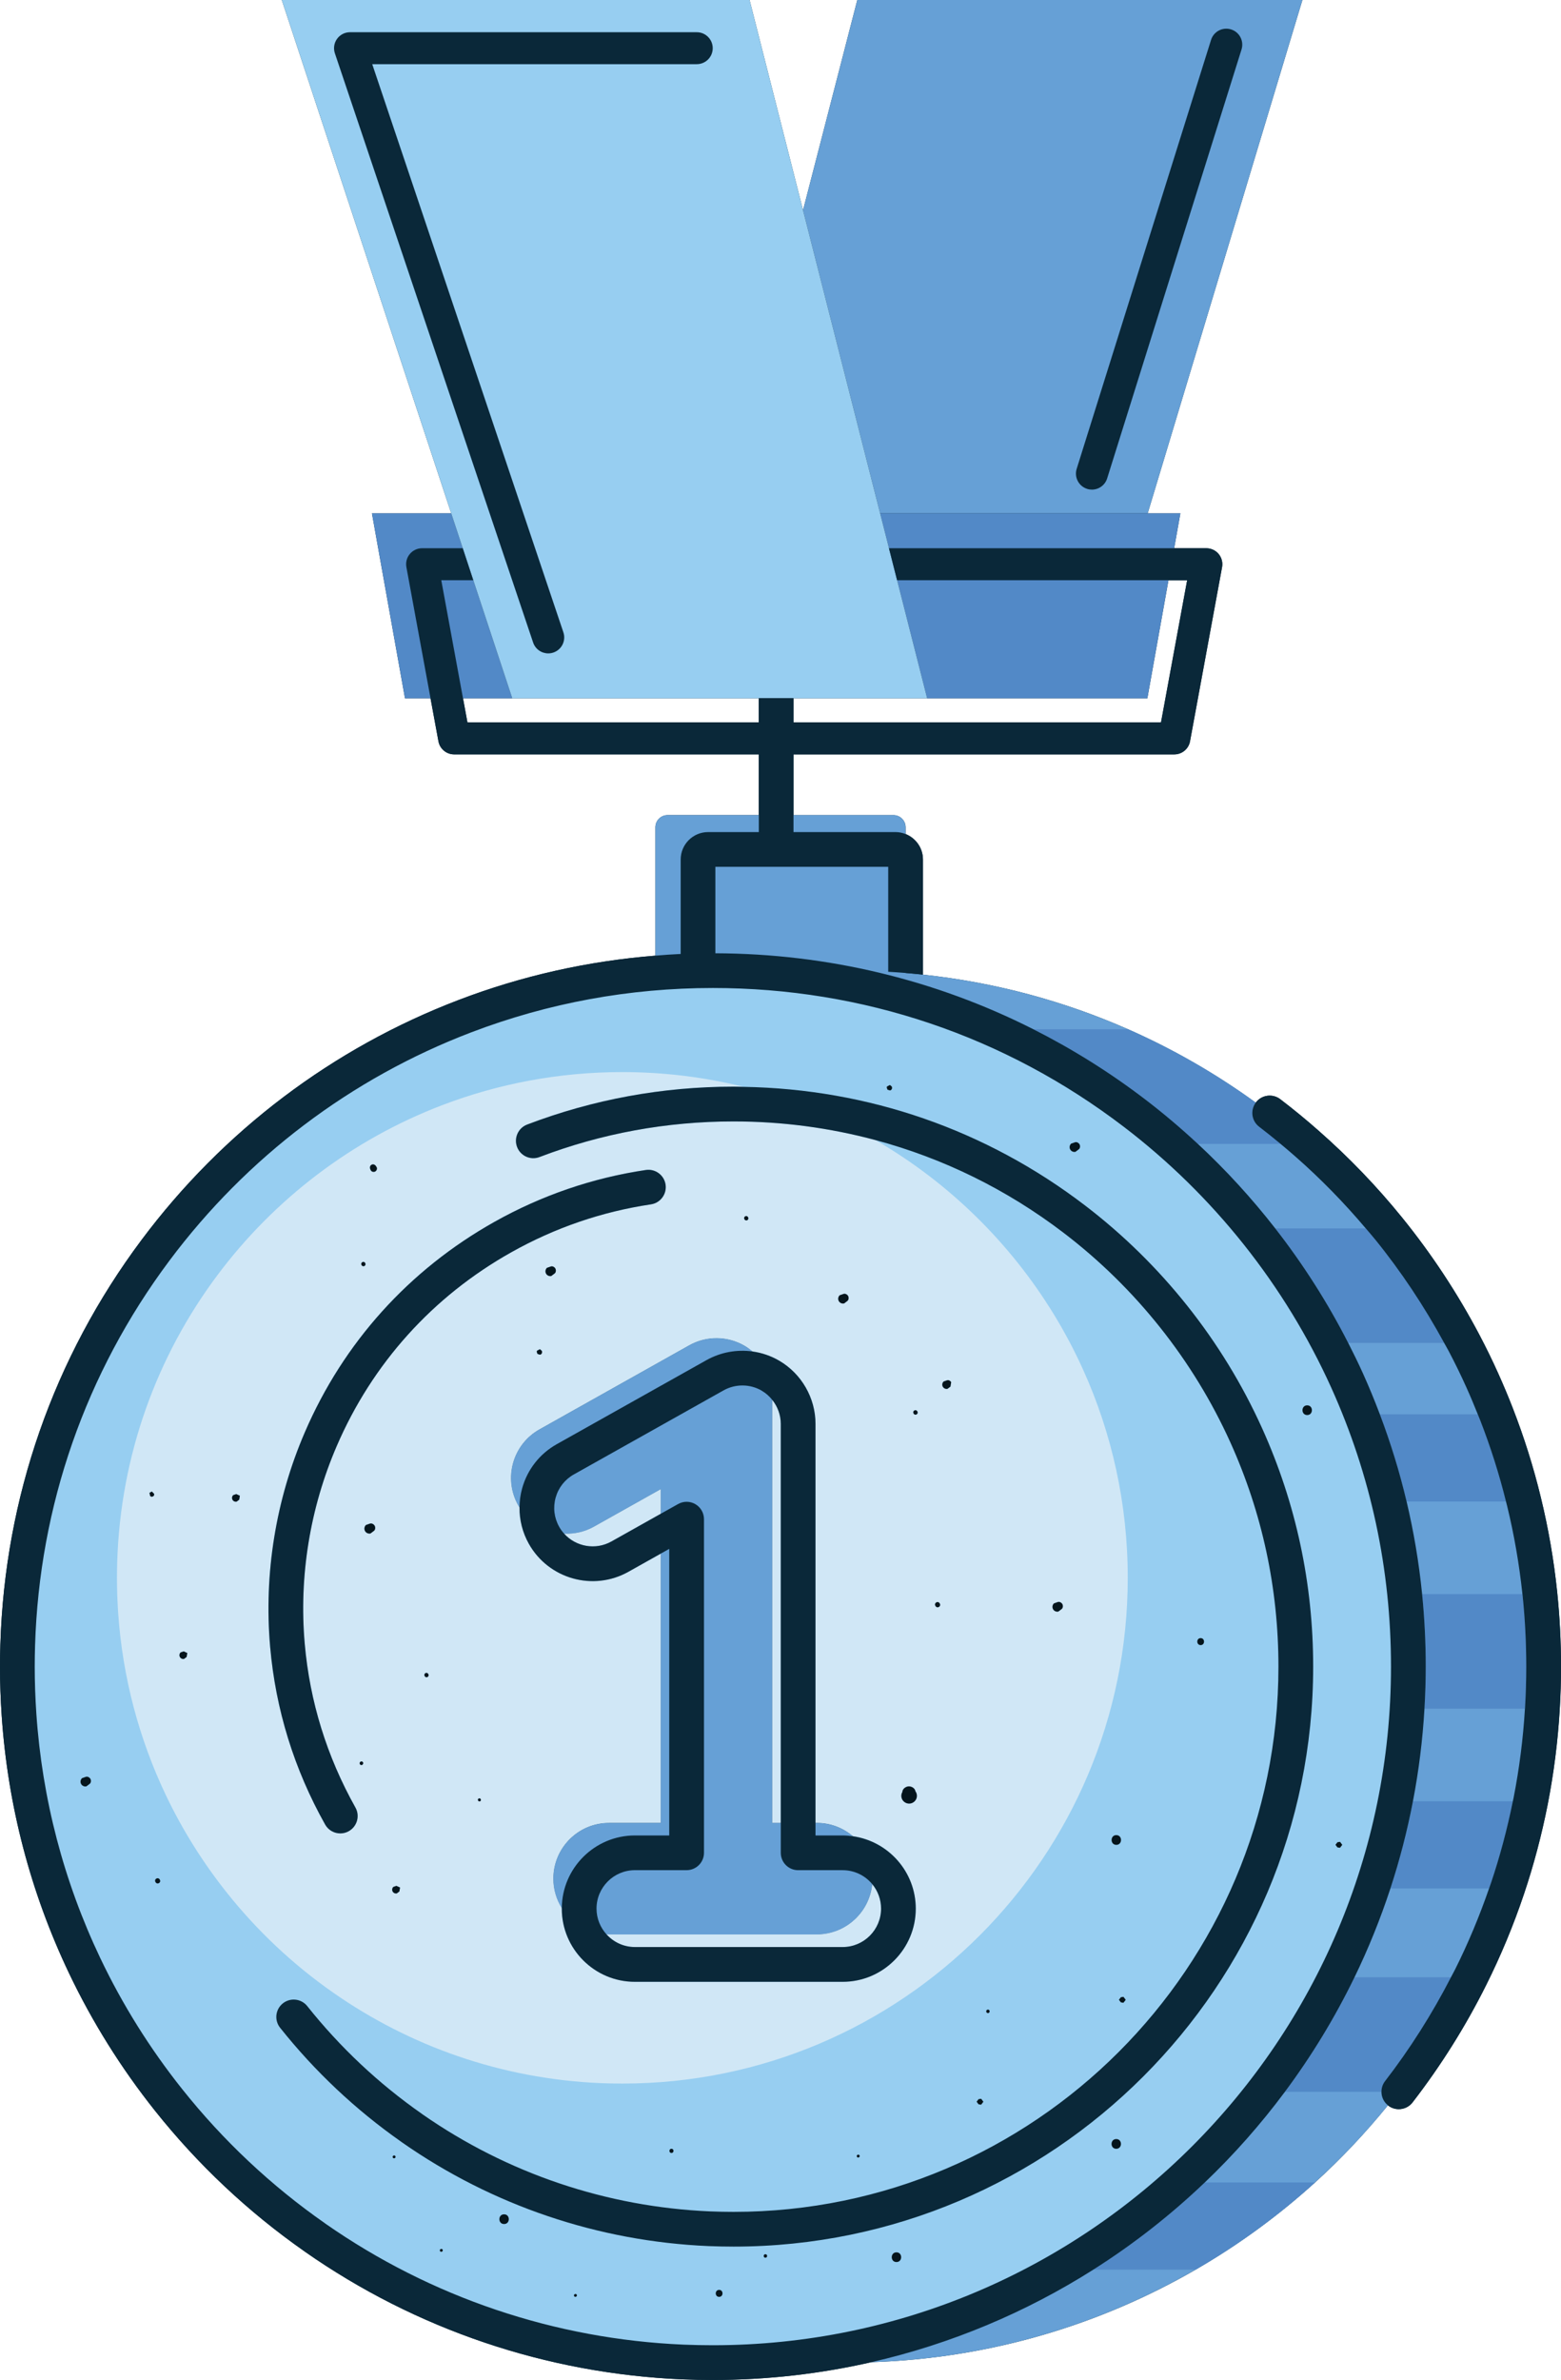 <svg xmlns="http://www.w3.org/2000/svg" width="708.85" height="1080" viewBox="0 0 708.85 1080"><g id="a"/><g id="b"><g id="c"><g id="d"><path d="M707.13 722.56c-1.5-14.54-4.01-29.03-7.44-43.05-3.28-13.6-7.58-27.26-12.76-40.58-1.97-5.09-4.2-10.39-6.6-15.72-2.59-5.77-5.46-11.65-8.52-17.47-9.95-18.87-21.78-36.8-35.15-53.27-11.43-14.1-24.16-27.33-37.82-39.32-5.6-4.95-11.48-9.78-17.49-14.36-3.46-2.63-8.41-1.97-11.05 1.49l-.06.09c-17.99-13.04-37.39-24.24-57.97-33.3-29.03-12.77-60.34-21.29-93.15-24.79v-52.23c0-5.25-3.28-9.73-7.88-11.56v-3.08c0-3.03-2.48-5.51-5.51-5.51h-45.38v-27.56h172.92c3.5.0 6.5-2.5 7.13-5.94l14.55-79.03c.39-2.12-.18-4.3-1.56-5.96-1.38-1.65-3.42-2.61-5.58-2.61h-14.63l2.83-15.84h-14.85L591.42.0h-202.12l-24.64 95.4L340.38.0H127.96l76.94 232.95h-36l15 83.91h11.59l3.6 19.53c.63 3.44 3.63 5.94 7.13 5.94h138.35v27.56h-41.44c-3.04.0-5.51 2.48-5.51 5.51v58.27c-30.62 2.44-60.54 9.12-89.23 20.06-57.35 21.86-107.2 59.54-144.15 108.98C24.34 616.08 2.18 679.56.16 746.27c-.1 3.32-.16 6.66-.16 10.02.0 7.36.26 14.88.77 22.33 2.78 40.71 13.05 79.97 30.53 116.7 10.57 22.18 23.73 43.22 39.12 62.54 19.42 24.39 42.2 45.81 67.68 63.65l.4.29c50.45 35.26 109.67 55.28 171.29 57.91 4.76.19 9.45.28 13.93.28 24.7.0 48.75-2.79 71.87-8.05 53.57-1.74 103.75-16.82 147.36-42.02 19.48-11.25 37.64-24.53 54.22-39.56 11.9-10.78 22.93-22.52 33.08-35.01l.13.12c1.43 1.11 3.13 1.64 4.81 1.64 2.36.0 4.69-1.05 6.25-3.06 12.87-16.65 24.13-34.58 33.45-53.27 6.62-13.24 12.41-27.14 17.17-41.33 4.43-13.16 8.04-26.81 10.76-40.58 2.77-14.13 4.61-28.61 5.46-43.05.39-6.3.59-12.88.59-19.56.0-11.27-.58-22.61-1.73-33.72zm-168.02-459.26-11.88 64.52H360.35v-10.96h160.67l9.58-53.56h8.51zm-326.84 64.52-2.02-10.96h134.33v10.96H212.26z" fill="#0a2839"/><path d="M521.17 232.95 591.42.0H389.3L364.66 95.4 399.67 232.95H521.17z" fill="#66a0d6"/><path d="M699.28 723.37c-1.48-14.32-3.92-28.34-7.26-42.02-3.28-13.57-7.47-26.77-12.45-39.58-2-5.17-4.16-10.29-6.44-15.34-2.59-5.78-5.37-11.45-8.31-17.03-9.74-18.48-21.24-35.89-34.3-51.98-11.2-13.81-23.56-26.65-36.92-38.37-5.51-4.87-11.2-9.54-17.05-14-19.73-15.07-41.29-27.86-64.3-37.99-31.34-13.79-65.35-22.62-101.03-25.53v-66.14c0-3.03-2.48-5.51-5.51-5.51h-102.59c-3.04.0-5.51 2.48-5.51 5.51v66.18c8.61-.7 17.3-1.12 26.09-1.12 71.98.0 138.31 24.07 191.41 64.61 41.46 31.63 74.86 73.28 96.58 121.36 17.89 39.61 27.84 83.57 27.84 129.85.0 164.06-125.1 298.89-285.11 314.34 5.66.55 11.35.98 17.09 1.23 4.53.16 9.06.27 13.63.27 57.49.0 111.36-15.36 157.79-42.2 19.48-11.25 37.64-24.53 54.22-39.56 13.84-12.54 26.58-26.31 38.03-41.13 12.48-16.14 23.44-33.55 32.64-51.99 6.49-12.95 12.09-26.42 16.75-40.3 4.32-12.86 7.83-26.06 10.49-39.58 2.68-13.7 4.48-27.72 5.32-42.02.39-6.3.57-12.68.57-19.07.0-11.11-.57-22.1-1.69-32.91z" fill="#66a0d6"/><path d="M639.54 756.29c0-46.29-9.95-90.24-27.84-129.85-21.72-48.08-55.12-89.73-96.58-121.36-53.1-40.54-119.43-64.61-191.41-64.61-8.79.0-17.48.42-26.09 1.12-30.21 2.47-59.22 9.14-86.42 19.51-56.42 21.51-105.07 58.75-140.64 106.34-37.56 50.24-60.48 112-62.52 179.08-.1 3.24-.16 6.5-.16 9.77.0 7.33.26 14.59.75 21.8 2.77 40.52 13.17 78.95 29.78 113.84 10.41 21.84 23.24 42.28 38.17 61.02 19 23.85 41.39 44.9 66.43 62.38v.02c47.73 33.35 105.09 53.85 167.08 56.5 4.52.18 9.06.28 13.63.28 10.36.0 20.61-.52 30.71-1.49 160.01-15.45 285.11-150.28 285.11-314.34zm-268.64 121.54h-94.33c-13.98.0-25.32-11.34-25.32-25.32s11.34-25.32 25.32-25.32h23.47v-151.4l-30.29 16.99c-12.21 6.85-27.63 2.5-34.47-9.7-6.85-12.2-2.5-27.63 9.69-34.47l68-38.15c7.84-4.4 17.43-4.3 25.19.23 7.76 4.54 12.53 12.86 12.53 21.85v194.63h20.22c13.98.0 25.32 11.34 25.32 25.32s-11.34 25.32-25.32 25.32z" fill="#97cef1"/><path d="M370.9 827.18h-20.22V632.55c0-8.99-4.77-17.31-12.53-21.85-7.76-4.54-17.35-4.63-25.19-.23l-68 38.15c-12.2 6.84-16.54 22.28-9.69 34.47 6.84 12.2 22.27 16.54 34.47 9.7l30.29-16.99v151.4h-23.47c-13.98.0-25.32 11.34-25.32 25.32s11.34 25.32 25.32 25.32h94.33c13.98.0 25.32-11.34 25.32-25.32s-11.34-25.32-25.32-25.32z" fill="#66a0d6"/><path d="M421.02 316.86h1e2L536.02 232.95H521.17 399.67L421.02 316.86z" fill="#5289c7"/><path d="M168.9 232.95 183.9 316.86H232.61L204.9 232.95h-36z" fill="#5289c7"/><path d="M232.61 316.86H307.45 421.02L399.67 232.95 364.66 95.4 340.38.0H127.96L204.9 232.95 232.61 316.86z" fill="#97cef1"/><path d="M519.91 498.8c8.34 6.36 16.34 13.13 24.01 20.26h37.54c-3.17-2.63-6.39-5.22-9.67-7.73-3.43-2.62-4.11-7.5-1.55-10.95-17.99-13.04-37.39-24.24-57.97-33.3h-43.01c17.65 8.93 34.61 19.48 50.65 31.73z" fill="#5289c7"/><path d="M647.43 756.29c0 6.4-.21 12.76-.58 19.07h45.64l.04-.46c.37-6.01.55-12.26.55-18.61.0-10.74-.55-21.54-1.64-32.1l-.1-.81h-45.57c1.09 10.87 1.65 21.85 1.65 32.92z" fill="#5289c7"/><path d="M583.48 949.24h43.86c0-1.69.5-3.39 1.62-4.82 11.42-14.78 21.44-30.65 29.95-47.16h-43.82c-8.92 18.36-19.52 35.76-31.61 51.99z" fill="#5289c7"/><path d="M612.22 609.41h43.58c-9.04-16.59-19.54-32.42-31.39-47.01-1.36-1.68-2.8-3.31-4.21-4.97h-41.11c12.66 16.23 23.77 33.64 33.14 51.98z" fill="#5289c7"/><path d="M638.73 681.36h45.15c-3.06-12.33-6.96-24.67-11.65-36.72-.36-.94-.78-1.91-1.16-2.86h-44.49c4.91 12.96 8.97 26.16 12.15 39.58z" fill="#5289c7"/><path d="M631.38 856.95h44.83c.29-.84.61-1.67.89-2.51 4.05-12.04 7.37-24.5 9.91-37.07h-45.39c-2.59 13.51-6.02 26.72-10.24 39.58z" fill="#5289c7"/><path d="M496.48 1029.93h46.47c19.48-11.25 37.64-24.53 54.22-39.56H547.1c-15.49 14.79-32.45 28.05-50.61 39.56z" fill="#5289c7"/><path d="M354.55 827.18V646.15c0-4.01-1.42-7.84-3.86-10.89v191.92h3.86z" fill="#d0e7f6"/><path d="M244.98 525.04c-4.07 1.55-8.63-.49-10.18-4.56-1.55-4.07.49-8.62 4.56-10.18 29.92-11.41 61.47-17.2 93.76-17.2 1.55.0 3.09.07 4.63.09-17.67-4.36-36.13-6.7-55.15-6.7-28.8.0-56.36 5.31-81.76 15-40.99 15.63-76.35 42.69-102.19 77.27-27.29 36.5-43.95 81.39-45.43 130.13-.07 2.35-.11 4.72-.11 7.1.0 5.32.19 10.6.54 15.84 2.01 29.45 9.57 57.37 21.64 82.72 7.56 15.87 16.89 30.72 27.74 44.34 13.8 17.33 30.07 32.63 48.27 45.33h0c34.68 24.25 76.37 39.15 121.41 41.07 3.29.13 6.59.2 9.9.2 126.75.0 229.5-102.75 229.5-229.5.0-33.63-7.23-65.58-20.23-94.36-15.78-34.94-40.05-65.2-70.18-88.19-7.69-5.87-15.77-11.24-24.18-16.12-20.76-5.56-42.33-8.45-64.38-8.45-30.37.0-60.02 5.44-88.14 16.16zm-176.84 153.64-.26-1.27 1.08-.58.91.92c.67 1.07-1.21 2.08-1.73.93zm16.62 73.22-.05.04-1.12.85c-.75.17-1.54-.19-1.9-.87-.36-.68-.22-1.54.33-2.07l1.33-.46.06-.02 1.64.75-.29 1.78zm23.87-71.38-.05.04-1.12.85c-.75.17-1.54-.19-1.9-.87-.36-.68-.22-1.54.33-2.07l1.33-.46.06-.02 1.64.75-.29 1.78zm369.96 47.07 1.68-.59.08-.02c.77-.28 1.71.28 2.07.95.36.67.3 1.76-.36 2.25l-.06.05-1.42 1.07c-.95.21-1.95-.24-2.4-1.1-.46-.86-.28-1.95.42-2.61zm-50.12-100.68 1.5-.52.07-.02c.69-.25 1.54.25 1.86.85l-.33 2.02-.06.04-1.27.96c-.85.19-1.75-.22-2.16-.98-.41-.77-.26-1.74.38-2.34zm-3.29 100.24c1.34-.72 2.45 1.36 1.11 2.08-1.34.72-2.45-1.36-1.11-2.08zm-256.47-198.62c.74-.4 1.58-.04 2 .63l.26.41c.43.69.07 1.66-.61 2.03-.69.37-1.7.13-2.03-.61l-.17-.38c-.34-.74-.23-1.66.56-2.08zm-4.18 44.21c1.12-.6 2.04 1.13.93 1.73-1.12.6-2.04-1.14-.93-1.73zm-.9 228.05c-.87-.61.08-1.96.95-1.35.87.61-.08 1.96-.95 1.35zm6.13-106.1-.07.05-1.47 1.11c-.98.22-2.02-.25-2.5-1.14-.48-.89-.3-2.02.44-2.71l1.74-.61.08-.03c.81-.29 1.78.29 2.15.98.38.69.31 1.83-.37 2.33zm11.59 163.6-.05.04-1.12.85c-.75.17-1.54-.19-1.91-.87-.36-.68-.22-1.53.33-2.07l1.33-.46.06-.02 1.64.75-.29 1.78zm-28.45-202.13c-12.18 28.21-17.21 59.24-14.54 89.73 2.29 26.19 10.04 51.2 23.02 74.33 2.13 3.8.78 8.6-3.02 10.73-1.22.69-2.54 1.01-3.85 1.01-2.76.0-5.44-1.45-6.88-4.02-14.09-25.1-22.49-52.24-24.98-80.68-2.9-33.09 2.56-66.75 15.77-97.36 17.54-40.67 47.29-73.67 86.02-95.41 21.48-12.06 44.63-20 68.82-23.58 4.3-.63 8.31 2.33 8.96 6.64.64 4.31-2.33 8.32-6.65 8.96-22.27 3.31-43.61 10.62-63.41 21.74-35.69 20.04-63.1 50.44-79.26 87.91zm98.92-78.26-.07.05-1.42 1.08c-.95.21-1.95-.25-2.4-1.1-.46-.86-.29-1.94.42-2.61l1.68-.58.08-.03c.78-.27 1.71.28 2.07.95.36.67.3 1.76-.36 2.25zm-6.62 36.83-1.15-.35-.32-.87v-.09h-.01v-.02l.07-.45 1.36-.73.86.73c.32.72.01 1.58-.81 1.76zm-51.09 146.25c-1.12.6-2.04-1.14-.93-1.74 1.12-.6 2.05 1.14.93 1.74zm23.9 56.38c-.79.42-1.45-.81-.66-1.23.79-.42 1.45.8.66 1.23zm197.2-177.32c1.16-.62 2.11 1.17.96 1.79-1.15.62-2.11-1.17-.96-1.79zm-5.46 173.09v-.13c.15-1.33 1.61-2.33 2.85-2.39 1.23-.06 2.79.78 3.05 2.09l.03.13c.57.8.82 1.81.6 2.83-.34 1.54-1.71 2.69-3.28 2.77-1.57.08-3.05-.93-3.55-2.43-.33-.98-.18-2.02.31-2.87zm-28.45-225.37 1.68-.58.08-.03c.77-.27 1.71.28 2.08.95.36.67.3 1.76-.36 2.25l-.06.05-1.42 1.08c-.95.21-1.95-.25-2.4-1.1-.46-.86-.28-1.94.42-2.61zm-27.42 29.71c10.13 5.94 16.43 16.92 16.43 28.66v181.03h.59c6.29.0 12.02 2.3 16.45 6.09 16.09 2.3 28.5 16.12 28.5 32.84.0 18.31-14.89 33.21-33.21 33.21h-94.33c-18.31.0-33.21-14.9-33.21-33.21v-.2c-2.43-3.89-3.86-8.47-3.86-13.4.0-13.98 11.34-25.32 25.32-25.32h23.47v-122.16l-14.69 8.24c-15.97 8.96-36.25 3.25-45.21-12.72-2.87-5.1-4.27-10.75-4.23-16.45l-.63-1.01c-6.85-12.2-2.5-27.63 9.69-34.47l68-38.15c7.84-4.4 17.43-4.3 25.19.23 1.29.75 2.46 1.64 3.57 2.59 4.23.59 8.37 1.99 12.15 4.21zm-15.48-65.53c1.12-.6 2.04 1.14.93 1.74-1.12.6-2.04-1.14-.93-1.74z" fill="#d0e7f6"/><path d="M370.9 877.82h-94.33l-1.18-.06c3.19 3.54 7.8 5.78 12.93 5.78h94.33c9.62.0 17.44-7.82 17.44-17.44.0-4.2-1.5-8.07-3.99-11.08-1.27 12.8-12.06 22.8-25.2 22.8z" fill="#d0e7f6"/><path d="M269.75 692.77c-4.3 2.42-9.01 3.41-13.59 3.19 5.33 5.92 14.24 7.6 21.48 3.54l22.4-12.57v-11.15l-30.29 16.99z" fill="#d0e7f6"/><path d="M320.86 617.18l-68.01 38.15c-7.73 4.34-13.32 11.43-15.72 19.97-.82 2.9-1.2 5.85-1.22 8.79-.04 5.7 1.36 11.34 4.23 16.45 8.96 15.97 29.24 21.67 45.21 12.72l14.69-8.24 3.86-2.17v130.05h-15.59c-18.24.0-33.09 14.79-33.2 33.01v.2c-.01 18.31 14.89 33.21 33.2 33.21h94.33c18.31.0 33.21-14.9 33.21-33.21.0-16.71-12.42-30.54-28.5-32.84-1.54-.22-3.1-.37-4.7-.37h-12.33v-186.75c0-11.74-6.3-22.72-16.43-28.66-3.79-2.22-7.92-3.62-12.15-4.21-7.1-.99-14.46.31-20.87 3.9zm25.06 13.91c1.86 1.09 3.45 2.52 4.77 4.16 2.44 3.05 3.86 6.88 3.86 10.89v194.64c0 4.35 3.53 7.88 7.88 7.88h20.22c5.41.0 10.25 2.47 13.45 6.35 2.49 3.01 3.99 6.88 3.99 11.08.0 9.61-7.82 17.44-17.44 17.44h-94.33c-5.13.0-9.74-2.24-12.93-5.78-2.79-3.09-4.51-7.17-4.51-11.66.0-9.61 7.82-17.44 17.44-17.44h23.47c4.36.0 7.89-3.53 7.89-7.88v-151.4c0-2.8-1.49-5.39-3.9-6.8-2.42-1.42-5.4-1.44-7.84-.07l-7.89 4.42-22.4 12.57c-7.24 4.06-16.15 2.38-21.48-3.54-.85-.94-1.62-1.98-2.26-3.14-2.28-4.06-2.84-8.77-1.58-13.25 1.26-4.48 4.19-8.21 8.26-10.49l68-38.15c5.38-3.01 12.02-2.96 17.34.16z" fill="#0a2839"/><path d="M573.1 648.07c-17.92-39.66-45.74-74.63-80.47-101.12-44.91-34.29-98.37-52.79-154.87-53.75-1.55-.03-3.08-.09-4.63-.09-32.3.0-63.84 5.79-93.76 17.2-4.07 1.55-6.11 6.11-4.56 10.18 1.55 4.07 6.1 6.11 10.18 4.56 28.12-10.73 57.78-16.16 88.14-16.16 22.05.0 43.62 2.89 64.38 8.45 30.74 8.24 59.67 22.39 85.56 42.16 32.66 24.92 58.82 57.79 75.66 95.08 14.47 32.04 21.81 66.27 21.81 101.72.0 136.42-110.99 247.41-247.41 247.41-3.44.0-7.04-.07-10.68-.22-46.91-2-92.02-17.21-130.49-43.98l-.39-.29c-19.6-13.68-37.11-30.13-52.04-48.87-2.71-3.41-7.67-3.97-11.08-1.26-3.41 2.71-3.97 7.68-1.25 11.08 15.78 19.81 34.27 37.2 54.95 51.7l.39.29c41.02 28.67 89.17 44.95 139.26 47.08 3.87.15 7.68.23 11.33.23 145.12.0 263.18-118.06 263.18-263.18.0-37.71-7.81-74.12-23.21-108.22z" fill="#0a2839"/><path d="M295.59 546.52c4.31-.64 7.28-4.65 6.65-8.96-.64-4.31-4.66-7.28-8.96-6.64-24.18 3.59-47.34 11.52-68.82 23.58-38.73 21.75-68.48 54.74-86.02 95.41-13.21 30.6-18.66 64.27-15.77 97.36 2.49 28.44 10.89 55.58 24.98 80.68 1.45 2.58 4.12 4.02 6.88 4.02 1.3.0 2.63-.32 3.85-1.01 3.8-2.13 5.15-6.94 3.02-10.73-12.98-23.13-20.73-48.14-23.02-74.33-2.67-30.49 2.36-61.52 14.54-89.73 16.16-37.47 43.57-67.88 79.26-87.91 19.8-11.12 41.14-18.43 63.41-21.74z" fill="#0a2839"/><path d="M547.09 990.37c13.25-12.65 25.42-26.41 36.38-41.13 12.09-16.23 22.69-33.62 31.61-51.99 6.3-12.97 11.75-26.44 16.3-40.3 4.22-12.86 7.65-26.07 10.24-39.58 2.63-13.72 4.4-27.75 5.23-42.02.37-6.31.58-12.67.58-19.07.0-11.07-.56-22.05-1.65-32.92-1.42-14.2-3.78-28.22-7.05-42.02-3.18-13.42-7.24-26.62-12.15-39.58-2.37-6.25-4.92-12.46-7.69-18.59-2.1-4.65-4.35-9.23-6.67-13.77-9.36-18.34-20.48-35.75-33.14-51.98-10.67-13.69-22.43-26.54-35.17-38.37-7.67-7.12-15.67-13.9-24.01-20.26-16.04-12.24-33-22.8-50.65-31.73-44.45-22.48-93.45-34.3-144.4-34.48v-39.24h78.49v47.64c5.29.3 10.55.72 15.77 1.28v-52.23c0-5.26-3.28-9.73-7.89-11.56-1.42-.56-2.96-.89-4.57-.89h-46.32v-35.26h172.92c3.5.0 6.5-2.5 7.13-5.94l14.55-79.03c.39-2.12-.18-4.3-1.56-5.96-1.38-1.65-3.42-2.61-5.58-2.61h-144.12l3.69 14.51h131.71l-11.88 64.52h-166.88v-10.96h-15.77v10.96H212.26l-2.02-10.96-9.86-53.56h14.54l-4.79-14.51h-18.46c-2.16.0-4.2.96-5.57 2.61-1.38 1.66-1.95 3.84-1.56 5.96l10.96 59.5 3.6 19.53c.63 3.44 3.63 5.94 7.13 5.94h138.35v35.26h-23.02c-6.87.0-12.46 5.59-12.46 12.46v42.85c-3.84.17-7.66.46-11.47.77-30.62 2.44-60.54 9.11-89.23 20.06-57.36 21.86-107.2 59.55-144.15 108.98C24.34 616.08 2.18 679.55.16 746.27c-.1 3.32-.16 6.66-.16 10.02.0 7.39.26 14.9.77 22.33 2.78 40.71 13.05 79.97 30.53 116.7 10.57 22.18 23.73 43.22 39.12 62.54 19.43 24.39 42.2 45.81 67.69 63.65l.39.29c50.45 35.26 109.67 55.28 171.28 57.91 4.76.19 9.45.28 13.94.28 24.69.0 48.75-2.79 71.87-8.05 36.32-8.27 70.33-22.66 100.9-42.02 18.17-11.51 35.12-24.77 50.61-39.56zm-223.38 73.86c-4.28.0-8.76-.09-13.29-.27-58.43-2.49-114.61-21.44-162.51-54.81l-.39-.29c-24.4-17.03-46.19-37.5-64.77-60.83-14.65-18.38-27.17-38.4-37.22-59.49-16.62-34.92-26.39-72.27-29.03-110.99-.48-7.08-.73-14.23-.73-21.26.0-3.2.06-6.38.15-9.54 1.92-63.46 23-123.84 60.95-174.6 35.15-47.04 82.57-82.89 137.13-103.69 35.01-13.35 71.92-20.12 109.71-20.12 68.11.0 132.64 21.78 186.62 63 40.65 31.01 73.21 71.93 94.18 118.34 18.01 39.88 27.14 82.48 27.14 126.61.0 169.8-138.14 307.94-307.94 307.94z" fill="#0a2839"/><path d="M707.13 722.56c-1.5-14.52-4-29.01-7.44-43.06-3.29-13.61-7.58-27.27-12.76-40.58-1.98-5.09-4.2-10.39-6.6-15.72-2.58-5.76-5.45-11.64-8.53-17.47-9.95-18.87-21.78-36.8-35.15-53.27-11.42-14.1-24.16-27.33-37.82-39.32-5.57-4.93-11.46-9.76-17.49-14.36-3.46-2.64-8.41-1.97-11.05 1.49l-.06.09c-2.56 3.46-1.89 8.34 1.55 10.95 3.29 2.51 6.5 5.1 9.67 7.73 2.35 1.95 4.69 3.92 6.95 5.93 11.39 9.99 22.02 20.91 31.79 32.45 1.41 1.66 2.85 3.29 4.21 4.97 11.85 14.59 22.35 30.42 31.39 47.01.67 1.23 1.4 2.44 2.05 3.68 2.92 5.54 5.64 11.12 8.09 16.59 1.85 4.1 3.54 8.14 5.12 12.1.38.95.79 1.92 1.16 2.86 4.69 12.06 8.59 24.39 11.65 36.72l.49 1.87c3.21 13.11 5.54 26.61 6.98 40.14l.1.81c1.09 10.55 1.64 21.36 1.64 32.1.0 6.35-.19 12.6-.55 18.61l-.04.46c-.82 13.58-2.55 27.2-5.16 40.49l-.33 1.52c-2.54 12.57-5.86 25.03-9.91 37.07-.28.84-.6 1.67-.89 2.51-4.36 12.62-9.53 24.98-15.44 36.79-.59 1.18-1.26 2.34-1.86 3.52-8.51 16.51-18.53 32.38-29.95 47.16-1.11 1.44-1.62 3.14-1.62 4.82.0 2.3.99 4.57 2.91 6.12l.13.12c1.43 1.11 3.13 1.65 4.82 1.65 2.36.0 4.69-1.05 6.24-3.06 12.87-16.65 24.12-34.58 33.45-53.28 6.62-13.23 12.41-27.14 17.17-41.32 4.43-13.17 8.04-26.82 10.75-40.58 2.77-14.14 4.61-28.64 5.46-43.05.39-6.31.59-12.89.59-19.56.0-11.28-.58-22.62-1.73-33.72z" fill="#0a2839"/><path d="M326.57 1039.11c-2.04-.01-2.06 3.15-.02 3.17 2.04.01 2.06-3.15.02-3.17z" fill="#05151c"/><path d="M545.23 743.35c-2.04-.02-2.06 3.15-.02 3.17 2.04.01 2.06-3.15.02-3.17z" fill="#05151c"/><path d="M347.58 1022.92c-1.03.0-1.04 1.58-.01 1.59 1.02.0 1.04-1.58.01-1.59z" fill="#05151c"/><path d="M407.1 1022.07c-2.85-.02-2.88 4.39-.04 4.41 2.85.02 2.88-4.39.04-4.41z" fill="#05151c"/><path d="M593.58 642.13c2.85.02 2.88-4.39.03-4.41-2.85-.02-2.88 4.39-.03 4.41z" fill="#05151c"/><path d="M228.92 1004.82c-2.85-.02-2.88 4.39-.03 4.41 2.85.02 2.88-4.39.03-4.41z" fill="#05151c"/><path d="M506.91 970.67c-2.85-.02-2.88 4.39-.04 4.41 2.85.02 2.88-4.39.04-4.41z" fill="#05151c"/><path d="M506.93 832.75c-2.85-.02-2.88 4.39-.03 4.41 2.85.02 2.88-4.39.03-4.41z" fill="#05151c"/><path d="M304.92 975.08c-1.23-.01-1.24 1.9-.01 1.9 1.23.01 1.24-1.89.01-1.9z" fill="#05151c"/><path d="M508.1 907.46 508.98 908.63 509.03 908.64 510.15 908.83 511.19 907.49 510.17 906.13 509.05 906.3 508.99 906.31 508.1 907.46z" fill="#05151c"/><path d="M607.32 838.31 607.37 838.32 608.49 838.5 609.53 837.16 608.51 835.8 607.39 835.97 607.34 835.98 606.44 837.14 607.32 838.31z" fill="#05151c"/><path d="M444.41 954.9 445.53 955.08 446.56 953.74 445.55 952.39 444.42 952.55 444.37 952.56 443.48 953.72 444.35 954.89 444.41 954.9z" fill="#05151c"/><path d="M199.8 1021.47c.38.77 1.58.18 1.2-.59-.38-.77-1.58-.19-1.2.59z" fill="#05151c"/><path d="M390.32 978.1c-.38-.77-1.58-.19-1.2.59.38.77 1.58.19 1.2-.59z" fill="#05151c"/><path d="M260.7 1041.91c.38.77 1.58.18 1.2-.59-.38-.77-1.58-.18-1.2.59z" fill="#05151c"/><path d="M178.36 979.05c.38.77 1.58.18 1.2-.59-.38-.77-1.58-.18-1.2.59z" fill="#05151c"/><path d="M448.63 911.92c-1.03.0-1.04 1.58-.01 1.59 1.02.0 1.04-1.58.01-1.59z" fill="#05151c"/><path d="M426.31 729.22c1.34-.72.23-2.79-1.11-2.08-1.34.72-.23 2.79 1.11 2.08z" fill="#05151c"/><path d="M71.03 852.46c-1.34.72-.23 2.79 1.11 2.08 1.34-.72.23-2.79-1.11-2.08z" fill="#05151c"/><path d="M250.13 574.71l-.08.03-1.68.58c-.7.67-.88 1.76-.42 2.61.46.86 1.45 1.31 2.4 1.1l1.42-1.08.07-.05c.66-.49.72-1.58.36-2.25-.36-.67-1.3-1.22-2.07-.95z" fill="#05151c"/><path d="M488.38 522.67l1.42-1.07.07-.05c.66-.49.72-1.58.36-2.25-.36-.67-1.3-1.22-2.08-.95l-.08.03-1.68.59c-.7.67-.88 1.76-.42 2.61.46.86 1.46 1.31 2.41 1.1z" fill="#05151c"/><path d="M180.01 855.77l-.06.02-1.33.46c-.56.53-.69 1.39-.33 2.07.36.68 1.16 1.04 1.91.87l1.12-.85.05-.04.29-1.78-1.64-.75z" fill="#05151c"/><path d="M163.65 800.8c.87.62 1.82-.73.95-1.35-.87-.61-1.82.73-.95 1.35z" fill="#05151c"/><path d="M107.29 677.99l-.06.02-1.33.46c-.56.53-.69 1.39-.33 2.07.36.68 1.15 1.04 1.9.87l1.12-.85.05-.04.29-1.78-1.64-.75z" fill="#05151c"/><path d="M83.41 749.36l-.06.02-1.33.46c-.56.53-.69 1.39-.33 2.07.36.68 1.15 1.04 1.9.87l1.12-.85.05-.04.29-1.78-1.64-.75z" fill="#05151c"/><path d="M168 691.38l-.08.03-1.74.61c-.73.69-.91 1.82-.44 2.71.47.89 1.51 1.36 2.5 1.14l1.47-1.11.07-.05c.69-.51.75-1.64.37-2.33-.37-.7-1.35-1.27-2.15-.98z" fill="#05151c"/><path d="M480.59 731.3l1.42-1.07.06-.05c.66-.49.72-1.58.36-2.25-.36-.67-1.3-1.22-2.07-.95l-.08.02-1.68.59c-.7.67-.88 1.76-.42 2.61.46.86 1.46 1.31 2.4 1.1z" fill="#05151c"/><path d="M39 806.3l-.08.02-1.68.59c-.7.67-.88 1.76-.42 2.61.46.86 1.46 1.31 2.41 1.1l1.42-1.07.06-.05c.66-.49.72-1.58.36-2.25-.36-.67-1.3-1.22-2.08-.95z" fill="#05151c"/><path d="M245.17 612.24l-1.36.73-.06.45v.03h0v.08l.33.87 1.15.35c.82-.19 1.12-1.05.81-1.76l-.86-.73z" fill="#05151c"/><path d="M402.69 493.61l.32.87 1.15.35c.82-.18 1.12-1.04.8-1.76l-.86-.73-1.36.73-.06.44v.11z" fill="#05151c"/><path d="M383.3 591.49l1.42-1.08.06-.05c.66-.49.72-1.58.36-2.25-.36-.67-1.3-1.22-2.08-.95l-.08.03-1.68.58c-.7.67-.88 1.76-.42 2.61.46.86 1.46 1.31 2.4 1.1z" fill="#05151c"/><path d="M217.37 816.14c-.79.42-.13 1.65.66 1.23.79-.42.13-1.65-.66-1.23z" fill="#05151c"/><path d="M416.19 641.84c1.16-.62.2-2.41-.96-1.79-1.15.62-.2 2.41.96 1.79z" fill="#05151c"/><path d="M430.27 630.23l1.27-.96.06-.04.33-2.02c-.32-.6-1.16-1.1-1.86-.85l-.07.02-1.5.52c-.63.6-.79 1.57-.38 2.34.41.77 1.3 1.18 2.16.98z" fill="#05151c"/><path d="M68.96 676.83l-1.08.58.26 1.27c.52 1.16 2.4.15 1.73-.93l-.91-.92z" fill="#05151c"/><path d="M193.2 759.25c-1.11.6-.19 2.33.93 1.74 1.12-.6.19-2.33-.93-1.74z" fill="#05151c"/><path d="M339.34 553.69c1.12-.6.19-2.33-.93-1.74-1.12.6-.19 2.33.93 1.74z" fill="#05151c"/><path d="M165.48 574.48c1.12-.6.19-2.33-.93-1.73-1.12.6-.19 2.33.93 1.73z" fill="#05151c"/><path d="M168.35 531c.34.75 1.35.98 2.03.61.68-.37 1.05-1.34.61-2.03l-.26-.41c-.42-.67-1.26-1.03-2-.63-.79.42-.89 1.34-.56 2.08l.17.38z" fill="#05151c"/><path d="M413.01 818.44c1.57-.08 2.94-1.23 3.28-2.77.22-1.01-.02-2.03-.6-2.83l-.03-.13c-.26-1.31-1.82-2.16-3.05-2.09-1.23.06-2.7 1.06-2.83 2.39v.13c-.5.85-.64 1.89-.32 2.87.49 1.5 1.97 2.51 3.55 2.43z" fill="#05151c"/><path d="M248.95 296.5c.77.0 1.55-.12 2.32-.38 3.8-1.28 5.84-5.39 4.56-9.19L169.03 29.12H316.4c4.01.0 7.25-3.25 7.25-7.25s-3.25-7.25-7.25-7.25H158.94c-2.34.0-4.53 1.12-5.89 3.02-1.36 1.89-1.73 4.33-.98 6.55l90.02 267.37c1.02 3.03 3.84 4.94 6.87 4.94z" fill="#0a2839"/><path d="M493.67 221.85c.72.23 1.45.33 2.17.33 3.09.0 5.95-1.98 6.92-5.09l61.02-194.65c1.2-3.82-.93-7.89-4.75-9.09-3.82-1.2-7.89.93-9.09 4.75l-61.02 194.65c-1.2 3.82.93 7.89 4.75 9.09z" fill="#0a2839"/></g></g></g></svg>
